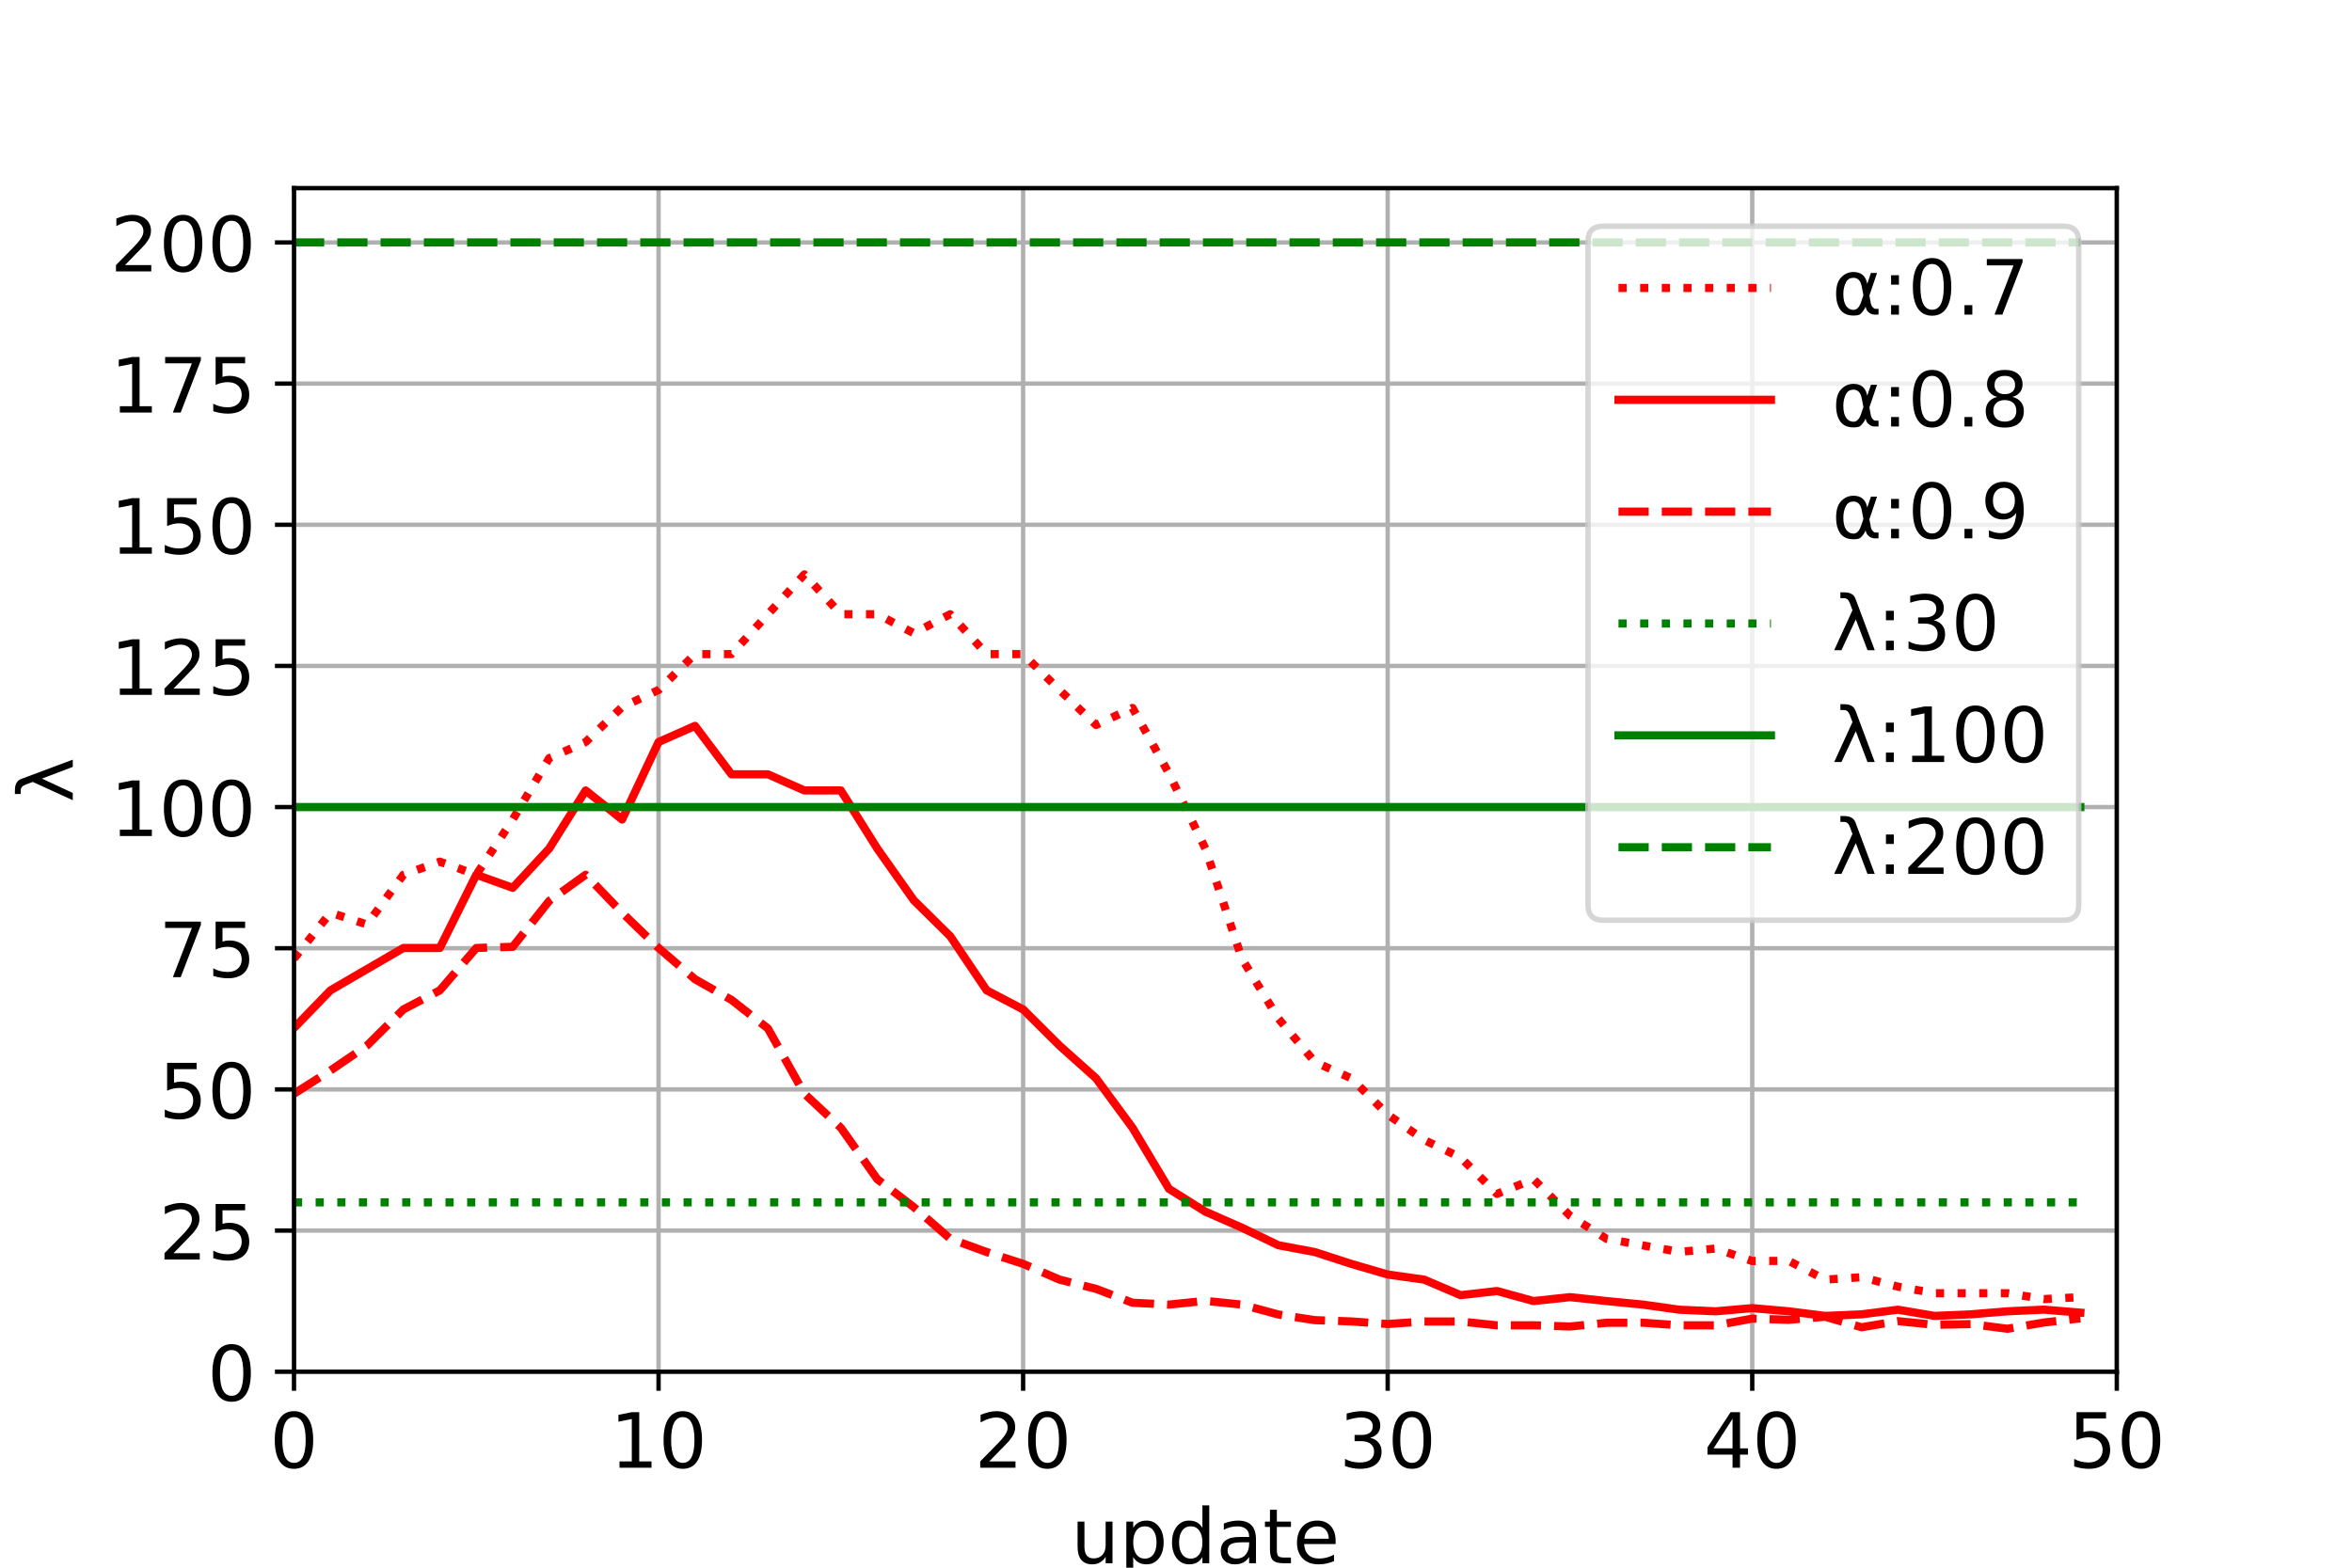 <?xml version="1.0" encoding="utf-8" standalone="no"?>
<!DOCTYPE svg PUBLIC "-//W3C//DTD SVG 1.1//EN"
  "http://www.w3.org/Graphics/SVG/1.1/DTD/svg11.dtd">
<!-- Created with matplotlib (https://matplotlib.org/) -->
<svg height="288pt" version="1.1" viewBox="0 0 432 288" width="432pt" xmlns="http://www.w3.org/2000/svg" xmlns:xlink="http://www.w3.org/1999/xlink">
 <defs>
  <style type="text/css">*{stroke-linecap:butt;stroke-linejoin:round;}</style>
 </defs>
 <g id="figure_1">
  <g id="patch_1">
   <path d="M 0 288 
L 432 288 
L 432 0 
L 0 0 
z
" style="fill:#ffffff;"/>
  </g>
  <g id="axes_1">
   <g id="patch_2">
    <path d="M 54 252 
L 388.8 252 
L 388.8 34.56 
L 54 34.56 
z
" style="fill:#ffffff;"/>
   </g>
   <g id="matplotlib.axis_1">
    <g id="xtick_1">
     <g id="line2d_1">
      <path clip-path="url(#p7e960e19c1)" d="M 54 252 
L 54 34.56 
" style="fill:none;stroke:#b0b0b0;stroke-linecap:square;stroke-width:0.8;"/>
     </g>
     <g id="line2d_2">
      <defs>
       <path d="M 0 0 
L 0 3.5 
" id="m1645703810" style="stroke:#000000;stroke-width:0.8;"/>
      </defs>
      <g>
       <use style="stroke:#000000;stroke-width:0.8;" x="54" xlink:href="#m1645703810" y="252"/>
      </g>
     </g>
     <g id="text_1">
      <!-- 0 -->
      <g transform="translate(49.546 269.638)scale(0.14 -0.14)">
       <defs>
        <path d="M 31.781 66.406 
Q 24.172 66.406 20.328 58.906 
Q 16.5 51.422 16.5 36.375 
Q 16.5 21.391 20.328 13.891 
Q 24.172 6.391 31.781 6.391 
Q 39.453 6.391 43.281 13.891 
Q 47.125 21.391 47.125 36.375 
Q 47.125 51.422 43.281 58.906 
Q 39.453 66.406 31.781 66.406 
z
M 31.781 74.219 
Q 44.047 74.219 50.516 64.516 
Q 56.984 54.828 56.984 36.375 
Q 56.984 17.969 50.516 8.266 
Q 44.047 -1.422 31.781 -1.422 
Q 19.531 -1.422 13.062 8.266 
Q 6.594 17.969 6.594 36.375 
Q 6.594 54.828 13.062 64.516 
Q 19.531 74.219 31.781 74.219 
z
" id="DejaVuSans-48"/>
       </defs>
       <use xlink:href="#DejaVuSans-48"/>
      </g>
     </g>
    </g>
    <g id="xtick_2">
     <g id="line2d_3">
      <path clip-path="url(#p7e960e19c1)" d="M 120.96 252 
L 120.96 34.56 
" style="fill:none;stroke:#b0b0b0;stroke-linecap:square;stroke-width:0.8;"/>
     </g>
     <g id="line2d_4">
      <g>
       <use style="stroke:#000000;stroke-width:0.8;" x="120.96" xlink:href="#m1645703810" y="252"/>
      </g>
     </g>
     <g id="text_2">
      <!-- 10 -->
      <g transform="translate(112.052 269.638)scale(0.14 -0.14)">
       <defs>
        <path d="M 12.406 8.297 
L 28.516 8.297 
L 28.516 63.922 
L 10.984 60.406 
L 10.984 69.391 
L 28.422 72.906 
L 38.281 72.906 
L 38.281 8.297 
L 54.391 8.297 
L 54.391 0 
L 12.406 0 
z
" id="DejaVuSans-49"/>
       </defs>
       <use xlink:href="#DejaVuSans-49"/>
       <use x="63.623" xlink:href="#DejaVuSans-48"/>
      </g>
     </g>
    </g>
    <g id="xtick_3">
     <g id="line2d_5">
      <path clip-path="url(#p7e960e19c1)" d="M 187.92 252 
L 187.92 34.56 
" style="fill:none;stroke:#b0b0b0;stroke-linecap:square;stroke-width:0.8;"/>
     </g>
     <g id="line2d_6">
      <g>
       <use style="stroke:#000000;stroke-width:0.8;" x="187.92" xlink:href="#m1645703810" y="252"/>
      </g>
     </g>
     <g id="text_3">
      <!-- 20 -->
      <g transform="translate(179.012 269.638)scale(0.14 -0.14)">
       <defs>
        <path d="M 19.188 8.297 
L 53.609 8.297 
L 53.609 0 
L 7.328 0 
L 7.328 8.297 
Q 12.938 14.109 22.625 23.891 
Q 32.328 33.688 34.812 36.531 
Q 39.547 41.844 41.422 45.531 
Q 43.312 49.219 43.312 52.781 
Q 43.312 58.594 39.234 62.25 
Q 35.156 65.922 28.609 65.922 
Q 23.969 65.922 18.812 64.312 
Q 13.672 62.703 7.812 59.422 
L 7.812 69.391 
Q 13.766 71.781 18.938 73 
Q 24.125 74.219 28.422 74.219 
Q 39.75 74.219 46.484 68.547 
Q 53.219 62.891 53.219 53.422 
Q 53.219 48.922 51.531 44.891 
Q 49.859 40.875 45.406 35.406 
Q 44.188 33.984 37.641 27.219 
Q 31.109 20.453 19.188 8.297 
z
" id="DejaVuSans-50"/>
       </defs>
       <use xlink:href="#DejaVuSans-50"/>
       <use x="63.623" xlink:href="#DejaVuSans-48"/>
      </g>
     </g>
    </g>
    <g id="xtick_4">
     <g id="line2d_7">
      <path clip-path="url(#p7e960e19c1)" d="M 254.88 252 
L 254.88 34.56 
" style="fill:none;stroke:#b0b0b0;stroke-linecap:square;stroke-width:0.8;"/>
     </g>
     <g id="line2d_8">
      <g>
       <use style="stroke:#000000;stroke-width:0.8;" x="254.88" xlink:href="#m1645703810" y="252"/>
      </g>
     </g>
     <g id="text_4">
      <!-- 30 -->
      <g transform="translate(245.972 269.638)scale(0.14 -0.14)">
       <defs>
        <path d="M 40.578 39.312 
Q 47.656 37.797 51.625 33 
Q 55.609 28.219 55.609 21.188 
Q 55.609 10.406 48.188 4.484 
Q 40.766 -1.422 27.094 -1.422 
Q 22.516 -1.422 17.656 -0.516 
Q 12.797 0.391 7.625 2.203 
L 7.625 11.719 
Q 11.719 9.328 16.594 8.109 
Q 21.484 6.891 26.812 6.891 
Q 36.078 6.891 40.938 10.547 
Q 45.797 14.203 45.797 21.188 
Q 45.797 27.641 41.281 31.266 
Q 36.766 34.906 28.719 34.906 
L 20.219 34.906 
L 20.219 43.016 
L 29.109 43.016 
Q 36.375 43.016 40.234 45.922 
Q 44.094 48.828 44.094 54.297 
Q 44.094 59.906 40.109 62.906 
Q 36.141 65.922 28.719 65.922 
Q 24.656 65.922 20.016 65.031 
Q 15.375 64.156 9.812 62.312 
L 9.812 71.094 
Q 15.438 72.656 20.344 73.438 
Q 25.25 74.219 29.594 74.219 
Q 40.828 74.219 47.359 69.109 
Q 53.906 64.016 53.906 55.328 
Q 53.906 49.266 50.438 45.094 
Q 46.969 40.922 40.578 39.312 
z
" id="DejaVuSans-51"/>
       </defs>
       <use xlink:href="#DejaVuSans-51"/>
       <use x="63.623" xlink:href="#DejaVuSans-48"/>
      </g>
     </g>
    </g>
    <g id="xtick_5">
     <g id="line2d_9">
      <path clip-path="url(#p7e960e19c1)" d="M 321.84 252 
L 321.84 34.56 
" style="fill:none;stroke:#b0b0b0;stroke-linecap:square;stroke-width:0.8;"/>
     </g>
     <g id="line2d_10">
      <g>
       <use style="stroke:#000000;stroke-width:0.8;" x="321.84" xlink:href="#m1645703810" y="252"/>
      </g>
     </g>
     <g id="text_5">
      <!-- 40 -->
      <g transform="translate(312.933 269.638)scale(0.14 -0.14)">
       <defs>
        <path d="M 37.797 64.312 
L 12.891 25.391 
L 37.797 25.391 
z
M 35.203 72.906 
L 47.609 72.906 
L 47.609 25.391 
L 58.016 25.391 
L 58.016 17.188 
L 47.609 17.188 
L 47.609 0 
L 37.797 0 
L 37.797 17.188 
L 4.891 17.188 
L 4.891 26.703 
z
" id="DejaVuSans-52"/>
       </defs>
       <use xlink:href="#DejaVuSans-52"/>
       <use x="63.623" xlink:href="#DejaVuSans-48"/>
      </g>
     </g>
    </g>
    <g id="xtick_6">
     <g id="line2d_11">
      <path clip-path="url(#p7e960e19c1)" d="M 388.8 252 
L 388.8 34.56 
" style="fill:none;stroke:#b0b0b0;stroke-linecap:square;stroke-width:0.8;"/>
     </g>
     <g id="line2d_12">
      <g>
       <use style="stroke:#000000;stroke-width:0.8;" x="388.8" xlink:href="#m1645703810" y="252"/>
      </g>
     </g>
     <g id="text_6">
      <!-- 50 -->
      <g transform="translate(379.892 269.638)scale(0.14 -0.14)">
       <defs>
        <path d="M 10.797 72.906 
L 49.516 72.906 
L 49.516 64.594 
L 19.828 64.594 
L 19.828 46.734 
Q 21.969 47.469 24.109 47.828 
Q 26.266 48.188 28.422 48.188 
Q 40.625 48.188 47.75 41.5 
Q 54.891 34.812 54.891 23.391 
Q 54.891 11.625 47.562 5.094 
Q 40.234 -1.422 26.906 -1.422 
Q 22.312 -1.422 17.547 -0.641 
Q 12.797 0.141 7.719 1.703 
L 7.719 11.625 
Q 12.109 9.234 16.797 8.062 
Q 21.484 6.891 26.703 6.891 
Q 35.156 6.891 40.078 11.328 
Q 45.016 15.766 45.016 23.391 
Q 45.016 31 40.078 35.438 
Q 35.156 39.891 26.703 39.891 
Q 22.75 39.891 18.812 39.016 
Q 14.891 38.141 10.797 36.281 
z
" id="DejaVuSans-53"/>
       </defs>
       <use xlink:href="#DejaVuSans-53"/>
       <use x="63.623" xlink:href="#DejaVuSans-48"/>
      </g>
     </g>
    </g>
    <g id="text_7">
     <!-- update -->
     <g transform="translate(196.735 287.187)scale(0.14 -0.14)">
      <defs>
       <path d="M 8.5 21.578 
L 8.5 54.688 
L 17.484 54.688 
L 17.484 21.922 
Q 17.484 14.156 20.5 10.266 
Q 23.531 6.391 29.594 6.391 
Q 36.859 6.391 41.078 11.031 
Q 45.312 15.672 45.312 23.688 
L 45.312 54.688 
L 54.297 54.688 
L 54.297 0 
L 45.312 0 
L 45.312 8.406 
Q 42.047 3.422 37.719 1 
Q 33.406 -1.422 27.688 -1.422 
Q 18.266 -1.422 13.375 4.438 
Q 8.5 10.297 8.5 21.578 
z
M 31.109 56 
z
" id="DejaVuSans-117"/>
       <path d="M 18.109 8.203 
L 18.109 -20.797 
L 9.078 -20.797 
L 9.078 54.688 
L 18.109 54.688 
L 18.109 46.391 
Q 20.953 51.266 25.266 53.625 
Q 29.594 56 35.594 56 
Q 45.562 56 51.781 48.094 
Q 58.016 40.188 58.016 27.297 
Q 58.016 14.406 51.781 6.484 
Q 45.562 -1.422 35.594 -1.422 
Q 29.594 -1.422 25.266 0.953 
Q 20.953 3.328 18.109 8.203 
z
M 48.688 27.297 
Q 48.688 37.203 44.609 42.844 
Q 40.531 48.484 33.406 48.484 
Q 26.266 48.484 22.188 42.844 
Q 18.109 37.203 18.109 27.297 
Q 18.109 17.391 22.188 11.75 
Q 26.266 6.109 33.406 6.109 
Q 40.531 6.109 44.609 11.75 
Q 48.688 17.391 48.688 27.297 
z
" id="DejaVuSans-112"/>
       <path d="M 45.406 46.391 
L 45.406 75.984 
L 54.391 75.984 
L 54.391 0 
L 45.406 0 
L 45.406 8.203 
Q 42.578 3.328 38.25 0.953 
Q 33.938 -1.422 27.875 -1.422 
Q 17.969 -1.422 11.734 6.484 
Q 5.516 14.406 5.516 27.297 
Q 5.516 40.188 11.734 48.094 
Q 17.969 56 27.875 56 
Q 33.938 56 38.25 53.625 
Q 42.578 51.266 45.406 46.391 
z
M 14.797 27.297 
Q 14.797 17.391 18.875 11.75 
Q 22.953 6.109 30.078 6.109 
Q 37.203 6.109 41.297 11.75 
Q 45.406 17.391 45.406 27.297 
Q 45.406 37.203 41.297 42.844 
Q 37.203 48.484 30.078 48.484 
Q 22.953 48.484 18.875 42.844 
Q 14.797 37.203 14.797 27.297 
z
" id="DejaVuSans-100"/>
       <path d="M 34.281 27.484 
Q 23.391 27.484 19.188 25 
Q 14.984 22.516 14.984 16.5 
Q 14.984 11.719 18.141 8.906 
Q 21.297 6.109 26.703 6.109 
Q 34.188 6.109 38.703 11.406 
Q 43.219 16.703 43.219 25.484 
L 43.219 27.484 
z
M 52.203 31.203 
L 52.203 0 
L 43.219 0 
L 43.219 8.297 
Q 40.141 3.328 35.547 0.953 
Q 30.953 -1.422 24.312 -1.422 
Q 15.922 -1.422 10.953 3.297 
Q 6 8.016 6 15.922 
Q 6 25.141 12.172 29.828 
Q 18.359 34.516 30.609 34.516 
L 43.219 34.516 
L 43.219 35.406 
Q 43.219 41.609 39.141 45 
Q 35.062 48.391 27.688 48.391 
Q 23 48.391 18.547 47.266 
Q 14.109 46.141 10.016 43.891 
L 10.016 52.203 
Q 14.938 54.109 19.578 55.047 
Q 24.219 56 28.609 56 
Q 40.484 56 46.344 49.844 
Q 52.203 43.703 52.203 31.203 
z
" id="DejaVuSans-97"/>
       <path d="M 18.312 70.219 
L 18.312 54.688 
L 36.812 54.688 
L 36.812 47.703 
L 18.312 47.703 
L 18.312 18.016 
Q 18.312 11.328 20.141 9.422 
Q 21.969 7.516 27.594 7.516 
L 36.812 7.516 
L 36.812 0 
L 27.594 0 
Q 17.188 0 13.234 3.875 
Q 9.281 7.766 9.281 18.016 
L 9.281 47.703 
L 2.688 47.703 
L 2.688 54.688 
L 9.281 54.688 
L 9.281 70.219 
z
" id="DejaVuSans-116"/>
       <path d="M 56.203 29.594 
L 56.203 25.203 
L 14.891 25.203 
Q 15.484 15.922 20.484 11.062 
Q 25.484 6.203 34.422 6.203 
Q 39.594 6.203 44.453 7.469 
Q 49.312 8.734 54.109 11.281 
L 54.109 2.781 
Q 49.266 0.734 44.188 -0.344 
Q 39.109 -1.422 33.891 -1.422 
Q 20.797 -1.422 13.156 6.188 
Q 5.516 13.812 5.516 26.812 
Q 5.516 40.234 12.766 48.109 
Q 20.016 56 32.328 56 
Q 43.359 56 49.781 48.891 
Q 56.203 41.797 56.203 29.594 
z
M 47.219 32.234 
Q 47.125 39.594 43.094 43.984 
Q 39.062 48.391 32.422 48.391 
Q 24.906 48.391 20.391 44.141 
Q 15.875 39.891 15.188 32.172 
z
" id="DejaVuSans-101"/>
      </defs>
      <use xlink:href="#DejaVuSans-117"/>
      <use x="63.379" xlink:href="#DejaVuSans-112"/>
      <use x="126.855" xlink:href="#DejaVuSans-100"/>
      <use x="190.332" xlink:href="#DejaVuSans-97"/>
      <use x="251.611" xlink:href="#DejaVuSans-116"/>
      <use x="290.82" xlink:href="#DejaVuSans-101"/>
     </g>
    </g>
   </g>
   <g id="matplotlib.axis_2">
    <g id="ytick_1">
     <g id="line2d_13">
      <path clip-path="url(#p7e960e19c1)" d="M 54 252 
L 388.8 252 
" style="fill:none;stroke:#b0b0b0;stroke-linecap:square;stroke-width:0.8;"/>
     </g>
     <g id="line2d_14">
      <defs>
       <path d="M 0 0 
L -3.5 0 
" id="mad53f77fd8" style="stroke:#000000;stroke-width:0.8;"/>
      </defs>
      <g>
       <use style="stroke:#000000;stroke-width:0.8;" x="54" xlink:href="#mad53f77fd8" y="252"/>
      </g>
     </g>
     <g id="text_8">
      <!-- 0 -->
      <g transform="translate(38.093 257.319)scale(0.14 -0.14)">
       <use xlink:href="#DejaVuSans-48"/>
      </g>
     </g>
    </g>
    <g id="ytick_2">
     <g id="line2d_15">
      <path clip-path="url(#p7e960e19c1)" d="M 54 226.067 
L 388.8 226.067 
" style="fill:none;stroke:#b0b0b0;stroke-linecap:square;stroke-width:0.8;"/>
     </g>
     <g id="line2d_16">
      <g>
       <use style="stroke:#000000;stroke-width:0.8;" x="54" xlink:href="#mad53f77fd8" y="226.067"/>
      </g>
     </g>
     <g id="text_9">
      <!-- 25 -->
      <g transform="translate(29.185 231.386)scale(0.14 -0.14)">
       <use xlink:href="#DejaVuSans-50"/>
       <use x="63.623" xlink:href="#DejaVuSans-53"/>
      </g>
     </g>
    </g>
    <g id="ytick_3">
     <g id="line2d_17">
      <path clip-path="url(#p7e960e19c1)" d="M 54 200.135 
L 388.8 200.135 
" style="fill:none;stroke:#b0b0b0;stroke-linecap:square;stroke-width:0.8;"/>
     </g>
     <g id="line2d_18">
      <g>
       <use style="stroke:#000000;stroke-width:0.8;" x="54" xlink:href="#mad53f77fd8" y="200.135"/>
      </g>
     </g>
     <g id="text_10">
      <!-- 50 -->
      <g transform="translate(29.185 205.454)scale(0.14 -0.14)">
       <use xlink:href="#DejaVuSans-53"/>
       <use x="63.623" xlink:href="#DejaVuSans-48"/>
      </g>
     </g>
    </g>
    <g id="ytick_4">
     <g id="line2d_19">
      <path clip-path="url(#p7e960e19c1)" d="M 54 174.202 
L 388.8 174.202 
" style="fill:none;stroke:#b0b0b0;stroke-linecap:square;stroke-width:0.8;"/>
     </g>
     <g id="line2d_20">
      <g>
       <use style="stroke:#000000;stroke-width:0.8;" x="54" xlink:href="#mad53f77fd8" y="174.202"/>
      </g>
     </g>
     <g id="text_11">
      <!-- 75 -->
      <g transform="translate(29.185 179.521)scale(0.14 -0.14)">
       <defs>
        <path d="M 8.203 72.906 
L 55.078 72.906 
L 55.078 68.703 
L 28.609 0 
L 18.312 0 
L 43.219 64.594 
L 8.203 64.594 
z
" id="DejaVuSans-55"/>
       </defs>
       <use xlink:href="#DejaVuSans-55"/>
       <use x="63.623" xlink:href="#DejaVuSans-53"/>
      </g>
     </g>
    </g>
    <g id="ytick_5">
     <g id="line2d_21">
      <path clip-path="url(#p7e960e19c1)" d="M 54 148.269 
L 388.8 148.269 
" style="fill:none;stroke:#b0b0b0;stroke-linecap:square;stroke-width:0.8;"/>
     </g>
     <g id="line2d_22">
      <g>
       <use style="stroke:#000000;stroke-width:0.8;" x="54" xlink:href="#mad53f77fd8" y="148.269"/>
      </g>
     </g>
     <g id="text_12">
      <!-- 100 -->
      <g transform="translate(20.277 153.588)scale(0.14 -0.14)">
       <use xlink:href="#DejaVuSans-49"/>
       <use x="63.623" xlink:href="#DejaVuSans-48"/>
       <use x="127.246" xlink:href="#DejaVuSans-48"/>
      </g>
     </g>
    </g>
    <g id="ytick_6">
     <g id="line2d_23">
      <path clip-path="url(#p7e960e19c1)" d="M 54 122.337 
L 388.8 122.337 
" style="fill:none;stroke:#b0b0b0;stroke-linecap:square;stroke-width:0.8;"/>
     </g>
     <g id="line2d_24">
      <g>
       <use style="stroke:#000000;stroke-width:0.8;" x="54" xlink:href="#mad53f77fd8" y="122.337"/>
      </g>
     </g>
     <g id="text_13">
      <!-- 125 -->
      <g transform="translate(20.277 127.656)scale(0.14 -0.14)">
       <use xlink:href="#DejaVuSans-49"/>
       <use x="63.623" xlink:href="#DejaVuSans-50"/>
       <use x="127.246" xlink:href="#DejaVuSans-53"/>
      </g>
     </g>
    </g>
    <g id="ytick_7">
     <g id="line2d_25">
      <path clip-path="url(#p7e960e19c1)" d="M 54 96.404 
L 388.8 96.404 
" style="fill:none;stroke:#b0b0b0;stroke-linecap:square;stroke-width:0.8;"/>
     </g>
     <g id="line2d_26">
      <g>
       <use style="stroke:#000000;stroke-width:0.8;" x="54" xlink:href="#mad53f77fd8" y="96.404"/>
      </g>
     </g>
     <g id="text_14">
      <!-- 150 -->
      <g transform="translate(20.277 101.723)scale(0.14 -0.14)">
       <use xlink:href="#DejaVuSans-49"/>
       <use x="63.623" xlink:href="#DejaVuSans-53"/>
       <use x="127.246" xlink:href="#DejaVuSans-48"/>
      </g>
     </g>
    </g>
    <g id="ytick_8">
     <g id="line2d_27">
      <path clip-path="url(#p7e960e19c1)" d="M 54 70.471 
L 388.8 70.471 
" style="fill:none;stroke:#b0b0b0;stroke-linecap:square;stroke-width:0.8;"/>
     </g>
     <g id="line2d_28">
      <g>
       <use style="stroke:#000000;stroke-width:0.8;" x="54" xlink:href="#mad53f77fd8" y="70.471"/>
      </g>
     </g>
     <g id="text_15">
      <!-- 175 -->
      <g transform="translate(20.277 75.79)scale(0.14 -0.14)">
       <use xlink:href="#DejaVuSans-49"/>
       <use x="63.623" xlink:href="#DejaVuSans-55"/>
       <use x="127.246" xlink:href="#DejaVuSans-53"/>
      </g>
     </g>
    </g>
    <g id="ytick_9">
     <g id="line2d_29">
      <path clip-path="url(#p7e960e19c1)" d="M 54 44.539 
L 388.8 44.539 
" style="fill:none;stroke:#b0b0b0;stroke-linecap:square;stroke-width:0.8;"/>
     </g>
     <g id="line2d_30">
      <g>
       <use style="stroke:#000000;stroke-width:0.8;" x="54" xlink:href="#mad53f77fd8" y="44.539"/>
      </g>
     </g>
     <g id="text_16">
      <!-- 200 -->
      <g transform="translate(20.277 49.857)scale(0.14 -0.14)">
       <use xlink:href="#DejaVuSans-50"/>
       <use x="63.623" xlink:href="#DejaVuSans-48"/>
       <use x="127.246" xlink:href="#DejaVuSans-48"/>
      </g>
     </g>
    </g>
    <g id="text_17">
     <!-- λ -->
     <g transform="translate(13.366 147.423)rotate(-90)scale(0.14 -0.14)">
      <defs>
       <path d="M 30.953 67.438 
L 56.203 0 
L 46.688 0 
L 31.344 40.438 
L 12.5 0 
L 2.984 0 
L 26.953 52.438 
L 23.344 62.109 
Q 21.047 68.266 15.828 68.266 
L 11.141 68.266 
L 11.141 75.984 
L 16.844 75.875 
Q 27.875 75.734 30.953 67.438 
z
" id="DejaVuSans-955"/>
      </defs>
      <use xlink:href="#DejaVuSans-955"/>
     </g>
    </g>
   </g>
   <g id="line2d_31">
    <path clip-path="url(#p7e960e19c1)" d="M 54 176.099 
L 60.696 167.666 
L 67.392 169.828 
L 74.088 160.698 
L 80.784 158.295 
L 87.48 160.698 
L 94.176 150.553 
L 100.872 139.281 
L 107.568 136.315 
L 114.264 129.888 
L 120.96 126.757 
L 127.656 120.165 
L 134.352 120.165 
L 141.048 112.841 
L 147.744 105.517 
L 154.44 112.841 
L 161.136 112.841 
L 167.832 116.32 
L 174.528 112.841 
L 181.224 120.165 
L 187.92 120.165 
L 194.616 126.757 
L 201.312 133.184 
L 208.008 130.053 
L 214.704 142.099 
L 221.4 155.892 
L 228.096 176.099 
L 234.792 187.105 
L 241.488 195.092 
L 248.184 198.087 
L 254.88 204.755 
L 261.576 209.422 
L 268.272 212.646 
L 274.968 219.327 
L 281.664 216.628 
L 288.36 223.348 
L 295.056 227.571 
L 301.752 228.792 
L 308.448 229.983 
L 315.144 229.372 
L 321.84 231.663 
L 328.536 231.635 
L 335.232 235.082 
L 341.928 234.636 
L 348.624 236.373 
L 355.32 237.575 
L 362.016 237.575 
L 368.712 237.575 
L 375.408 238.657 
L 382.104 238.296 
" style="fill:none;stroke:#ff0000;stroke-dasharray:1.5,2.475;stroke-dashoffset:0;stroke-width:1.5;"/>
   </g>
   <g id="line2d_32">
    <path clip-path="url(#p7e960e19c1)" d="M 54 188.856 
L 60.696 181.938 
L 67.392 178.045 
L 74.088 174.153 
L 80.784 174.153 
L 87.48 160.698 
L 94.176 163.101 
L 100.872 155.892 
L 107.568 145.214 
L 114.264 150.553 
L 120.96 136.315 
L 127.656 133.349 
L 134.352 142.248 
L 141.048 142.248 
L 147.744 145.214 
L 154.44 145.214 
L 161.136 155.892 
L 167.832 165.383 
L 174.528 171.99 
L 181.224 181.938 
L 187.92 185.441 
L 194.616 192.097 
L 201.312 198.087 
L 208.008 207.181 
L 214.704 218.396 
L 221.4 222.594 
L 228.096 225.535 
L 234.792 228.762 
L 241.488 230.014 
L 248.184 232.185 
L 254.88 234.142 
L 261.576 235.082 
L 268.272 237.935 
L 274.968 237.174 
L 281.664 239.017 
L 288.36 238.296 
L 295.056 239.017 
L 301.752 239.666 
L 308.448 240.608 
L 315.144 240.9 
L 321.84 240.316 
L 328.536 240.9 
L 335.232 241.747 
L 341.928 241.455 
L 348.624 240.608 
L 355.32 241.747 
L 362.016 241.455 
L 368.712 240.9 
L 375.408 240.592 
L 382.104 241.146 
" style="fill:none;stroke:#ff0000;stroke-linecap:square;stroke-width:1.5;"/>
   </g>
   <g id="line2d_33">
    <path clip-path="url(#p7e960e19c1)" d="M 54 200.925 
L 60.696 196.668 
L 67.392 192.097 
L 74.088 185.441 
L 80.784 181.938 
L 87.48 174.153 
L 94.176 173.937 
L 100.872 165.503 
L 107.568 160.698 
L 114.264 167.666 
L 120.96 174.153 
L 127.656 179.894 
L 134.352 183.689 
L 141.048 188.944 
L 147.744 200.925 
L 154.44 207.181 
L 161.136 216.628 
L 167.832 221.757 
L 174.528 227.571 
L 181.224 230.014 
L 187.92 232.185 
L 194.616 235.082 
L 201.312 236.773 
L 208.008 239.324 
L 214.704 239.666 
L 221.4 238.981 
L 228.096 239.666 
L 234.792 241.484 
L 241.488 242.522 
L 248.184 242.759 
L 254.88 243.234 
L 261.576 242.772 
L 268.272 242.772 
L 274.968 243.482 
L 281.664 243.47 
L 288.36 243.695 
L 295.056 243.009 
L 301.752 242.996 
L 308.448 243.47 
L 315.144 243.482 
L 321.84 242.246 
L 328.536 242.459 
L 335.232 241.898 
L 341.928 243.831 
L 348.624 242.706 
L 355.32 243.386 
L 362.016 243.245 
L 368.712 244.11 
L 375.408 242.959 
L 382.104 242.201 
" style="fill:none;stroke:#ff0000;stroke-dasharray:5.55,2.4;stroke-dashoffset:0;stroke-width:1.5;"/>
   </g>
   <g id="line2d_34">
    <path clip-path="url(#p7e960e19c1)" d="M 54 220.881 
L 60.696 220.881 
L 67.392 220.881 
L 74.088 220.881 
L 80.784 220.881 
L 87.48 220.881 
L 94.176 220.881 
L 100.872 220.881 
L 107.568 220.881 
L 114.264 220.881 
L 120.96 220.881 
L 127.656 220.881 
L 134.352 220.881 
L 141.048 220.881 
L 147.744 220.881 
L 154.44 220.881 
L 161.136 220.881 
L 167.832 220.881 
L 174.528 220.881 
L 181.224 220.881 
L 187.92 220.881 
L 194.616 220.881 
L 201.312 220.881 
L 208.008 220.881 
L 214.704 220.881 
L 221.4 220.881 
L 228.096 220.881 
L 234.792 220.881 
L 241.488 220.881 
L 248.184 220.881 
L 254.88 220.881 
L 261.576 220.881 
L 268.272 220.881 
L 274.968 220.881 
L 281.664 220.881 
L 288.36 220.881 
L 295.056 220.881 
L 301.752 220.881 
L 308.448 220.881 
L 315.144 220.881 
L 321.84 220.881 
L 328.536 220.881 
L 335.232 220.881 
L 341.928 220.881 
L 348.624 220.881 
L 355.32 220.881 
L 362.016 220.881 
L 368.712 220.881 
L 375.408 220.881 
L 382.104 220.881 
" style="fill:none;stroke:#008000;stroke-dasharray:1.5,2.475;stroke-dashoffset:0;stroke-width:1.5;"/>
   </g>
   <g id="line2d_35">
    <path clip-path="url(#p7e960e19c1)" d="M 54 148.269 
L 60.696 148.269 
L 67.392 148.269 
L 74.088 148.269 
L 80.784 148.269 
L 87.48 148.269 
L 94.176 148.269 
L 100.872 148.269 
L 107.568 148.269 
L 114.264 148.269 
L 120.96 148.269 
L 127.656 148.269 
L 134.352 148.269 
L 141.048 148.269 
L 147.744 148.269 
L 154.44 148.269 
L 161.136 148.269 
L 167.832 148.269 
L 174.528 148.269 
L 181.224 148.269 
L 187.92 148.269 
L 194.616 148.269 
L 201.312 148.269 
L 208.008 148.269 
L 214.704 148.269 
L 221.4 148.269 
L 228.096 148.269 
L 234.792 148.269 
L 241.488 148.269 
L 248.184 148.269 
L 254.88 148.269 
L 261.576 148.269 
L 268.272 148.269 
L 274.968 148.269 
L 281.664 148.269 
L 288.36 148.269 
L 295.056 148.269 
L 301.752 148.269 
L 308.448 148.269 
L 315.144 148.269 
L 321.84 148.269 
L 328.536 148.269 
L 335.232 148.269 
L 341.928 148.269 
L 348.624 148.269 
L 355.32 148.269 
L 362.016 148.269 
L 368.712 148.269 
L 375.408 148.269 
L 382.104 148.269 
" style="fill:none;stroke:#008000;stroke-linecap:square;stroke-width:1.5;"/>
   </g>
   <g id="line2d_36">
    <path clip-path="url(#p7e960e19c1)" d="M 54 44.539 
L 60.696 44.539 
L 67.392 44.539 
L 74.088 44.539 
L 80.784 44.539 
L 87.48 44.539 
L 94.176 44.539 
L 100.872 44.539 
L 107.568 44.539 
L 114.264 44.539 
L 120.96 44.539 
L 127.656 44.539 
L 134.352 44.539 
L 141.048 44.539 
L 147.744 44.539 
L 154.44 44.539 
L 161.136 44.539 
L 167.832 44.539 
L 174.528 44.539 
L 181.224 44.539 
L 187.92 44.539 
L 194.616 44.539 
L 201.312 44.539 
L 208.008 44.539 
L 214.704 44.539 
L 221.4 44.539 
L 228.096 44.539 
L 234.792 44.539 
L 241.488 44.539 
L 248.184 44.539 
L 254.88 44.539 
L 261.576 44.539 
L 268.272 44.539 
L 274.968 44.539 
L 281.664 44.539 
L 288.36 44.539 
L 295.056 44.539 
L 301.752 44.539 
L 308.448 44.539 
L 315.144 44.539 
L 321.84 44.539 
L 328.536 44.539 
L 335.232 44.539 
L 341.928 44.539 
L 348.624 44.539 
L 355.32 44.539 
L 362.016 44.539 
L 368.712 44.539 
L 375.408 44.539 
L 382.104 44.539 
" style="fill:none;stroke:#008000;stroke-dasharray:5.55,2.4;stroke-dashoffset:0;stroke-width:1.5;"/>
   </g>
   <g id="patch_3">
    <path d="M 54 252 
L 54 34.56 
" style="fill:none;stroke:#000000;stroke-linecap:square;stroke-linejoin:miter;stroke-width:0.8;"/>
   </g>
   <g id="patch_4">
    <path d="M 388.8 252 
L 388.8 34.56 
" style="fill:none;stroke:#000000;stroke-linecap:square;stroke-linejoin:miter;stroke-width:0.8;"/>
   </g>
   <g id="patch_5">
    <path d="M 54 252 
L 388.8 252 
" style="fill:none;stroke:#000000;stroke-linecap:square;stroke-linejoin:miter;stroke-width:0.8;"/>
   </g>
   <g id="patch_6">
    <path d="M 54 34.56 
L 388.8 34.56 
" style="fill:none;stroke:#000000;stroke-linecap:square;stroke-linejoin:miter;stroke-width:0.8;"/>
   </g>
   <g id="legend_1">
    <g id="patch_7">
     <path d="M 294.475 169.056 
L 379 169.056 
Q 381.8 169.056 381.8 166.256 
L 381.8 44.36 
Q 381.8 41.56 379 41.56 
L 294.475 41.56 
Q 291.675 41.56 291.675 44.36 
L 291.675 166.256 
Q 291.675 169.056 294.475 169.056 
z
" style="fill:#ffffff;opacity:0.8;stroke:#cccccc;stroke-linejoin:miter;"/>
    </g>
    <g id="line2d_37">
     <path d="M 297.275 52.898 
L 325.275 52.898 
" style="fill:none;stroke:#ff0000;stroke-dasharray:1.5,2.475;stroke-dashoffset:0;stroke-width:1.5;"/>
    </g>
    <g id="line2d_38"/>
    <g id="text_18">
     <!-- α:0.7 -->
     <g transform="translate(336.475 57.798)scale(0.14 -0.14)">
      <defs>
       <path d="M 41.312 25.438 
L 39.156 36.719 
Q 36.969 48.297 28.266 48.297 
Q 21.734 48.297 18.75 42.922 
Q 14.984 36.188 14.984 27.297 
Q 14.984 16.547 18.656 11.422 
Q 22.359 6.203 28.266 6.203 
Q 34.812 6.203 38.328 16.609 
z
M 46.344 40.375 
L 51.172 54.688 
L 59.188 54.688 
L 49.172 25.047 
L 51.125 14.359 
Q 51.562 11.969 53.266 9.969 
Q 55.281 7.625 56.844 7.625 
L 61.141 7.625 
L 61.141 0 
L 55.766 0 
Q 51.172 0 47.078 4.109 
Q 45.062 6.156 44.234 10.453 
Q 42 5.031 37.406 0.781 
Q 35.25 -1.219 28.266 -1.219 
Q 16.797 -1.219 11.234 6.203 
Q 5.516 13.875 5.516 27.297 
Q 5.516 41.656 11.719 48.391 
Q 18.609 55.906 28.266 55.906 
Q 43.453 55.906 46.344 40.375 
z
" id="DejaVuSans-945"/>
       <path d="M 11.719 12.406 
L 22.016 12.406 
L 22.016 0 
L 11.719 0 
z
M 11.719 51.703 
L 22.016 51.703 
L 22.016 39.312 
L 11.719 39.312 
z
" id="DejaVuSans-58"/>
       <path d="M 10.688 12.406 
L 21 12.406 
L 21 0 
L 10.688 0 
z
" id="DejaVuSans-46"/>
      </defs>
      <use xlink:href="#DejaVuSans-945"/>
      <use x="65.918" xlink:href="#DejaVuSans-58"/>
      <use x="99.609" xlink:href="#DejaVuSans-48"/>
      <use x="163.232" xlink:href="#DejaVuSans-46"/>
      <use x="195.02" xlink:href="#DejaVuSans-55"/>
     </g>
    </g>
    <g id="line2d_39">
     <path d="M 297.275 73.447 
L 325.275 73.447 
" style="fill:none;stroke:#ff0000;stroke-linecap:square;stroke-width:1.5;"/>
    </g>
    <g id="line2d_40"/>
    <g id="text_19">
     <!-- α:0.8 -->
     <g transform="translate(336.475 78.347)scale(0.14 -0.14)">
      <defs>
       <path d="M 31.781 34.625 
Q 24.75 34.625 20.719 30.859 
Q 16.703 27.094 16.703 20.516 
Q 16.703 13.922 20.719 10.156 
Q 24.75 6.391 31.781 6.391 
Q 38.812 6.391 42.859 10.172 
Q 46.922 13.969 46.922 20.516 
Q 46.922 27.094 42.891 30.859 
Q 38.875 34.625 31.781 34.625 
z
M 21.922 38.812 
Q 15.578 40.375 12.031 44.719 
Q 8.5 49.078 8.5 55.328 
Q 8.5 64.062 14.719 69.141 
Q 20.953 74.219 31.781 74.219 
Q 42.672 74.219 48.875 69.141 
Q 55.078 64.062 55.078 55.328 
Q 55.078 49.078 51.531 44.719 
Q 48 40.375 41.703 38.812 
Q 48.828 37.156 52.797 32.312 
Q 56.781 27.484 56.781 20.516 
Q 56.781 9.906 50.312 4.234 
Q 43.844 -1.422 31.781 -1.422 
Q 19.734 -1.422 13.25 4.234 
Q 6.781 9.906 6.781 20.516 
Q 6.781 27.484 10.781 32.312 
Q 14.797 37.156 21.922 38.812 
z
M 18.312 54.391 
Q 18.312 48.734 21.844 45.562 
Q 25.391 42.391 31.781 42.391 
Q 38.141 42.391 41.719 45.562 
Q 45.312 48.734 45.312 54.391 
Q 45.312 60.062 41.719 63.234 
Q 38.141 66.406 31.781 66.406 
Q 25.391 66.406 21.844 63.234 
Q 18.312 60.062 18.312 54.391 
z
" id="DejaVuSans-56"/>
      </defs>
      <use xlink:href="#DejaVuSans-945"/>
      <use x="65.918" xlink:href="#DejaVuSans-58"/>
      <use x="99.609" xlink:href="#DejaVuSans-48"/>
      <use x="163.232" xlink:href="#DejaVuSans-46"/>
      <use x="195.02" xlink:href="#DejaVuSans-56"/>
     </g>
    </g>
    <g id="line2d_41">
     <path d="M 297.275 93.997 
L 325.275 93.997 
" style="fill:none;stroke:#ff0000;stroke-dasharray:5.55,2.4;stroke-dashoffset:0;stroke-width:1.5;"/>
    </g>
    <g id="line2d_42"/>
    <g id="text_20">
     <!-- α:0.9 -->
     <g transform="translate(336.475 98.897)scale(0.14 -0.14)">
      <defs>
       <path d="M 10.984 1.516 
L 10.984 10.5 
Q 14.703 8.734 18.5 7.812 
Q 22.312 6.891 25.984 6.891 
Q 35.75 6.891 40.891 13.453 
Q 46.047 20.016 46.781 33.406 
Q 43.953 29.203 39.594 26.953 
Q 35.25 24.703 29.984 24.703 
Q 19.047 24.703 12.672 31.312 
Q 6.297 37.938 6.297 49.422 
Q 6.297 60.641 12.938 67.422 
Q 19.578 74.219 30.609 74.219 
Q 43.266 74.219 49.922 64.516 
Q 56.594 54.828 56.594 36.375 
Q 56.594 19.141 48.406 8.859 
Q 40.234 -1.422 26.422 -1.422 
Q 22.703 -1.422 18.891 -0.688 
Q 15.094 0.047 10.984 1.516 
z
M 30.609 32.422 
Q 37.25 32.422 41.125 36.953 
Q 45.016 41.5 45.016 49.422 
Q 45.016 57.281 41.125 61.844 
Q 37.25 66.406 30.609 66.406 
Q 23.969 66.406 20.094 61.844 
Q 16.219 57.281 16.219 49.422 
Q 16.219 41.5 20.094 36.953 
Q 23.969 32.422 30.609 32.422 
z
" id="DejaVuSans-57"/>
      </defs>
      <use xlink:href="#DejaVuSans-945"/>
      <use x="65.918" xlink:href="#DejaVuSans-58"/>
      <use x="99.609" xlink:href="#DejaVuSans-48"/>
      <use x="163.232" xlink:href="#DejaVuSans-46"/>
      <use x="195.02" xlink:href="#DejaVuSans-57"/>
     </g>
    </g>
    <g id="line2d_43">
     <path d="M 297.275 114.546 
L 325.275 114.546 
" style="fill:none;stroke:#008000;stroke-dasharray:1.5,2.475;stroke-dashoffset:0;stroke-width:1.5;"/>
    </g>
    <g id="line2d_44"/>
    <g id="text_21">
     <!-- λ:30 -->
     <g transform="translate(336.475 119.446)scale(0.14 -0.14)">
      <use xlink:href="#DejaVuSans-955"/>
      <use x="59.18" xlink:href="#DejaVuSans-58"/>
      <use x="92.871" xlink:href="#DejaVuSans-51"/>
      <use x="156.494" xlink:href="#DejaVuSans-48"/>
     </g>
    </g>
    <g id="line2d_45">
     <path d="M 297.275 135.095 
L 325.275 135.095 
" style="fill:none;stroke:#008000;stroke-linecap:square;stroke-width:1.5;"/>
    </g>
    <g id="line2d_46"/>
    <g id="text_22">
     <!-- λ:100 -->
     <g transform="translate(336.475 139.995)scale(0.14 -0.14)">
      <use xlink:href="#DejaVuSans-955"/>
      <use x="59.18" xlink:href="#DejaVuSans-58"/>
      <use x="92.871" xlink:href="#DejaVuSans-49"/>
      <use x="156.494" xlink:href="#DejaVuSans-48"/>
      <use x="220.117" xlink:href="#DejaVuSans-48"/>
     </g>
    </g>
    <g id="line2d_47">
     <path d="M 297.275 155.645 
L 325.275 155.645 
" style="fill:none;stroke:#008000;stroke-dasharray:5.55,2.4;stroke-dashoffset:0;stroke-width:1.5;"/>
    </g>
    <g id="line2d_48"/>
    <g id="text_23">
     <!-- λ:200 -->
     <g transform="translate(336.475 160.545)scale(0.14 -0.14)">
      <use xlink:href="#DejaVuSans-955"/>
      <use x="59.18" xlink:href="#DejaVuSans-58"/>
      <use x="92.871" xlink:href="#DejaVuSans-50"/>
      <use x="156.494" xlink:href="#DejaVuSans-48"/>
      <use x="220.117" xlink:href="#DejaVuSans-48"/>
     </g>
    </g>
   </g>
  </g>
 </g>
 <defs>
  <clipPath id="p7e960e19c1">
   <rect height="217.44" width="334.8" x="54" y="34.56"/>
  </clipPath>
 </defs>
</svg>
